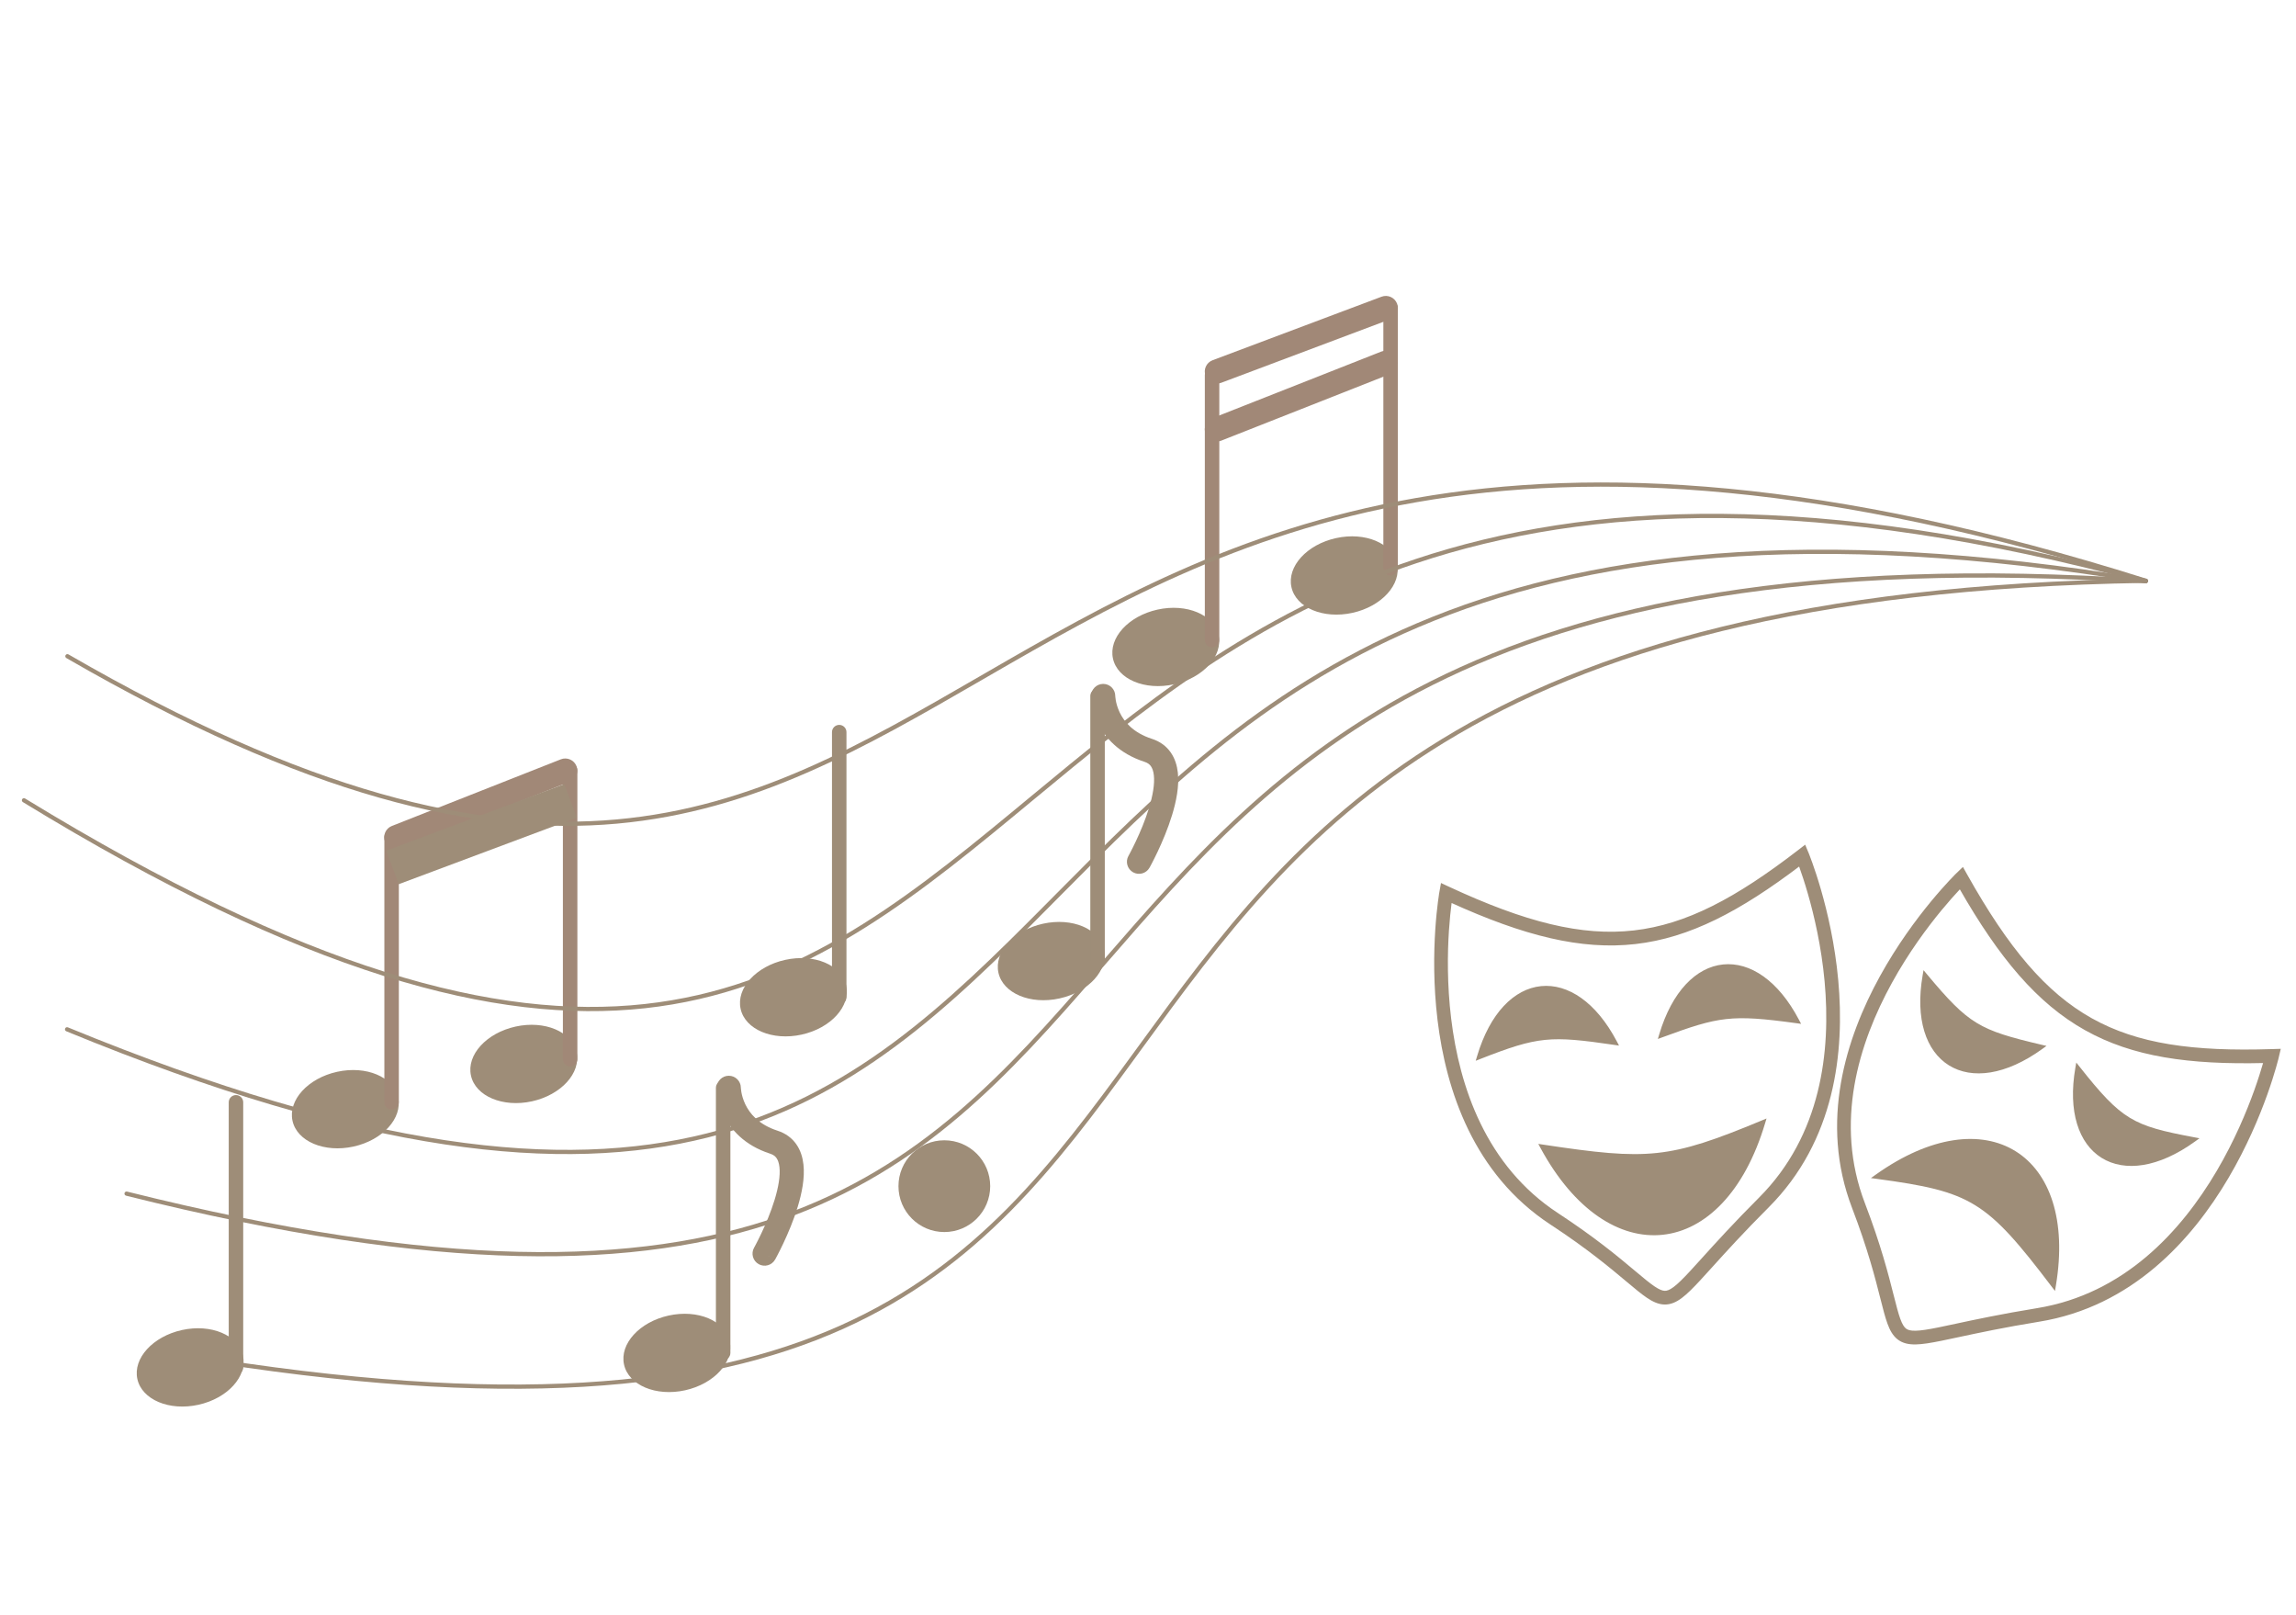 <svg width="475" height="334" viewBox="0 0 475 334" fill="none" xmlns="http://www.w3.org/2000/svg">
<path d="M175.066 203.843C176.008 208.111 171.88 212.649 165.848 213.98C159.815 215.31 154.162 212.928 153.221 208.66C152.28 204.392 156.407 199.853 162.439 198.523C168.472 197.193 174.125 199.574 175.066 203.843Z" fill="#9E8D78"/>
<path fill-rule="evenodd" clip-rule="evenodd" d="M173.62 207.75C172.793 207.75 172.122 207.079 172.122 206.252L172.122 151.422C172.122 150.595 172.793 149.924 173.62 149.924C174.448 149.924 175.118 150.595 175.118 151.422L175.118 206.252C175.118 207.079 174.448 207.75 173.62 207.75Z" fill="#9E8D78"/>
<path d="M50.265 280.403C51.206 284.671 47.079 289.21 41.046 290.54C35.014 291.871 29.36 289.489 28.419 285.221C27.478 280.952 31.605 276.414 37.638 275.083C43.67 273.753 49.324 276.135 50.265 280.403Z" fill="#9E8D78"/>
<path fill-rule="evenodd" clip-rule="evenodd" d="M48.818 284.311C47.991 284.311 47.32 283.64 47.32 282.812L47.32 227.983C47.32 227.155 47.991 226.485 48.818 226.485C49.646 226.485 50.316 227.155 50.316 227.983L50.316 282.812C50.316 283.64 49.646 284.311 48.818 284.311Z" fill="#9E8D78"/>
<path d="M252.099 131.397C253.04 135.666 248.913 140.204 242.88 141.534C236.848 142.865 231.194 140.483 230.253 136.215C229.312 131.946 233.439 127.408 239.472 126.078C245.504 124.747 251.157 127.129 252.099 131.397Z" fill="#9E8D78"/>
<path d="M289.021 116.614C289.962 120.882 285.835 125.421 279.802 126.751C273.77 128.081 268.116 125.7 267.175 121.432C266.234 117.163 270.361 112.625 276.394 111.294C282.426 109.964 288.079 112.346 289.021 116.614Z" fill="#9E8D78"/>
<path fill-rule="evenodd" clip-rule="evenodd" d="M250.754 133.882C249.927 133.882 249.256 133.211 249.256 132.384L249.256 77.554C249.256 76.727 249.927 76.056 250.754 76.056C251.581 76.056 252.252 76.727 252.252 77.554L252.252 132.384C252.252 133.211 251.581 133.882 250.754 133.882Z" fill="#A18877"/>
<path fill-rule="evenodd" clip-rule="evenodd" d="M287.69 119.05C286.862 119.05 286.191 118.379 286.191 117.552L286.191 63.771C286.191 62.944 286.862 62.273 287.69 62.273C288.517 62.273 289.188 62.944 289.188 63.771L289.188 117.552C289.188 118.379 288.517 119.05 287.69 119.05Z" fill="#A18877"/>
<path fill-rule="evenodd" clip-rule="evenodd" d="M249.405 77.719C248.92 76.428 249.573 74.988 250.864 74.503L285.823 61.365C287.114 60.88 288.553 61.533 289.038 62.824C289.523 64.115 288.87 65.554 287.579 66.039L252.621 79.178C251.33 79.663 249.89 79.01 249.405 77.719Z" fill="#A18877"/>
<path fill-rule="evenodd" clip-rule="evenodd" d="M249.42 89.727C248.914 88.444 249.544 86.994 250.827 86.488L285.785 72.705C287.068 72.199 288.518 72.829 289.024 74.112C289.529 75.394 288.9 76.844 287.617 77.35L252.658 91.134C251.376 91.64 249.926 91.01 249.42 89.727Z" fill="#A18877"/>
<path d="M82.36 226.996C83.302 231.264 79.174 235.803 73.142 237.133C67.109 238.463 61.456 236.082 60.515 231.813C59.574 227.545 63.701 223.007 69.733 221.676C75.766 220.346 81.419 222.728 82.36 226.996Z" fill="#9E8D78"/>
<path d="M119.281 217.639C120.223 221.908 116.095 226.446 110.063 227.777C104.03 229.107 98.377 226.725 97.436 222.457C96.495 218.189 100.622 213.65 106.654 212.32C112.687 210.989 118.34 213.371 119.281 217.639Z" fill="#9E8D78"/>
<path fill-rule="evenodd" clip-rule="evenodd" d="M81.016 229.481C80.188 229.481 79.518 228.811 79.518 227.983L79.518 173.154C79.518 172.326 80.188 171.656 81.016 171.656C81.843 171.656 82.514 172.326 82.514 173.154L82.514 227.983C82.514 228.811 81.843 229.481 81.016 229.481Z" fill="#A18877"/>
<path fill-rule="evenodd" clip-rule="evenodd" d="M117.951 220.556C117.124 220.556 116.453 219.885 116.453 219.058L116.453 159.37C116.453 158.542 117.124 157.872 117.951 157.872C118.779 157.872 119.449 158.542 119.449 159.37L119.449 219.058C119.449 219.885 118.779 220.556 117.951 220.556Z" fill="#A18877"/>
<path fill-rule="evenodd" clip-rule="evenodd" d="M79.66 174.069C79.154 172.786 79.784 171.336 81.067 170.83L116.025 157.046C117.308 156.541 118.758 157.17 119.264 158.453C119.77 159.736 119.14 161.186 117.857 161.692L82.899 175.476C81.616 175.982 80.166 175.352 79.66 174.069Z" fill="#A18877"/>
<path d="M79.9 175.945L116.737 162.169L119.328 169.095L82.491 182.872L79.9 175.945Z" fill="#9E8D78"/>
<path d="M150.948 277.408C151.89 281.676 147.762 286.215 141.73 287.545C135.697 288.875 130.044 286.494 129.103 282.225C128.161 277.957 132.289 273.419 138.321 272.088C144.354 270.758 150.007 273.14 150.948 277.408Z" fill="#9E8D78"/>
<path fill-rule="evenodd" clip-rule="evenodd" d="M149.607 281.314C148.779 281.314 148.108 280.644 148.108 279.816L148.108 224.987C148.108 224.159 148.779 223.489 149.607 223.489C150.434 223.489 151.105 224.159 151.105 224.987L151.105 279.816C151.105 280.644 150.434 281.314 149.607 281.314Z" fill="#9E8D78"/>
<path fill-rule="evenodd" clip-rule="evenodd" d="M153.271 224.968C153.261 223.598 152.147 222.49 150.774 222.49C149.395 222.49 148.277 223.608 148.277 224.987L150.774 224.987C148.277 224.987 148.277 224.988 148.277 224.99L148.277 224.993L148.277 225L148.277 225.015C148.278 225.027 148.278 225.041 148.278 225.056C148.279 225.087 148.28 225.127 148.281 225.173C148.285 225.267 148.291 225.391 148.303 225.543C148.327 225.846 148.373 226.26 148.462 226.758C148.638 227.749 148.988 229.096 149.688 230.558C151.116 233.54 153.948 236.868 159.333 238.61C160.009 238.829 160.394 239.155 160.651 239.522C160.931 239.924 161.158 240.52 161.255 241.385C161.454 243.175 161.043 245.568 160.251 248.158C159.476 250.692 158.415 253.171 157.534 255.036C157.097 255.963 156.709 256.726 156.433 257.255C156.295 257.519 156.185 257.724 156.111 257.86C156.074 257.928 156.045 257.98 156.027 258.012L156.008 258.048L156.004 258.055C156.003 258.055 156.003 258.056 156.003 258.056C155.328 259.258 155.756 260.78 156.958 261.455C158.16 262.13 159.682 261.703 160.357 260.501L158.18 259.278C160.357 260.501 160.358 260.5 160.358 260.5L160.361 260.494L160.37 260.479L160.398 260.428C160.421 260.385 160.455 260.324 160.498 260.245C160.584 260.086 160.707 259.858 160.858 259.568C161.161 258.99 161.579 258.165 162.05 257.168C162.987 255.184 164.155 252.467 165.026 249.618C165.88 246.825 166.532 243.645 166.217 240.831C166.057 239.395 165.632 237.931 164.743 236.66C163.829 235.355 162.525 234.395 160.87 233.859C156.927 232.583 155.095 230.287 154.192 228.401C153.726 227.427 153.493 226.529 153.378 225.883C153.321 225.561 153.294 225.309 153.282 225.15C153.275 225.071 153.273 225.016 153.272 224.987C153.271 224.978 153.271 224.971 153.271 224.968Z" fill="#9E8D78"/>
<path d="M228.404 196.364C229.346 200.632 225.218 205.171 219.186 206.501C213.153 207.831 207.5 205.45 206.559 201.182C205.618 196.913 209.745 192.375 215.777 191.044C221.81 189.714 227.463 192.096 228.404 196.364Z" fill="#9E8D78"/>
<path fill-rule="evenodd" clip-rule="evenodd" d="M227.063 200.271C226.235 200.271 225.564 199.6 225.564 198.772L225.564 143.943C225.564 143.115 226.235 142.445 227.063 142.445C227.89 142.445 228.561 143.115 228.561 143.943L228.561 198.772C228.561 199.6 227.89 200.271 227.063 200.271Z" fill="#9E8D78"/>
<path fill-rule="evenodd" clip-rule="evenodd" d="M230.727 143.924C230.717 142.554 229.603 141.446 228.23 141.446C226.851 141.446 225.733 142.564 225.733 143.943L228.23 143.943C225.733 143.943 225.733 143.945 225.733 143.946L225.733 143.949L225.733 143.956L225.734 143.972C225.734 143.983 225.734 143.997 225.734 144.012C225.735 144.043 225.736 144.083 225.737 144.129C225.741 144.223 225.747 144.347 225.759 144.499C225.783 144.802 225.829 145.216 225.918 145.714C226.094 146.705 226.444 148.052 227.144 149.514C228.573 152.496 231.404 155.824 236.789 157.566C237.465 157.785 237.85 158.111 238.107 158.478C238.387 158.88 238.614 159.476 238.711 160.341C238.911 162.131 238.499 164.524 237.707 167.114C236.932 169.648 235.871 172.127 234.99 173.992C234.553 174.919 234.165 175.682 233.889 176.211C233.751 176.475 233.641 176.68 233.567 176.816C233.53 176.885 233.502 176.936 233.483 176.969L233.464 177.004L233.46 177.011C233.459 177.011 233.459 177.012 233.459 177.012C232.784 178.214 233.212 179.736 234.414 180.411C235.616 181.086 237.138 180.659 237.813 179.457L235.637 178.234C237.813 179.457 237.814 179.456 237.814 179.456L237.818 179.45L237.826 179.435L237.854 179.385C237.877 179.341 237.911 179.28 237.954 179.201C238.04 179.042 238.163 178.814 238.314 178.524C238.617 177.946 239.035 177.121 239.506 176.124C240.443 174.14 241.611 171.423 242.482 168.574C243.336 165.781 243.988 162.601 243.673 159.787C243.513 158.351 243.088 156.888 242.199 155.616C241.286 154.311 239.981 153.351 238.326 152.815C234.384 151.539 232.551 149.243 231.648 147.357C231.182 146.383 230.949 145.485 230.834 144.839C230.777 144.518 230.75 144.265 230.738 144.106C230.731 144.027 230.729 143.972 230.728 143.943C230.727 143.934 230.727 143.927 230.727 143.924Z" fill="#9E8D78"/>
<path d="M204.855 245.327C204.855 250.568 200.606 254.817 195.365 254.817C190.125 254.817 185.876 250.568 185.876 245.327C185.876 240.086 190.125 235.838 195.365 235.838C200.606 235.838 204.855 240.086 204.855 245.327Z" fill="#9E8D78"/>
<path fill-rule="evenodd" clip-rule="evenodd" d="M127.614 170.101C98.635 172.72 63.47 164.564 13.852 135.886C13.763 135.834 13.732 135.72 13.784 135.63C13.836 135.54 13.95 135.51 14.04 135.562C63.621 164.218 98.707 172.337 127.58 169.728C156.015 167.158 178.451 154.184 202.814 140.096C203.195 139.876 203.576 139.655 203.958 139.435C228.76 125.096 255.661 109.769 292.922 103.257C330.183 96.745 377.788 99.05 444.006 119.94C444.105 119.971 444.16 120.076 444.129 120.175C444.098 120.274 443.992 120.328 443.894 120.297C377.718 99.42 330.175 97.126 292.986 103.626C255.797 110.125 228.946 125.421 204.145 139.759C203.754 139.985 203.364 140.211 202.974 140.436C178.631 154.513 156.131 167.524 127.614 170.101Z" fill="#8C6D57"/>
<path fill-rule="evenodd" clip-rule="evenodd" d="M292.879 103.01C330.189 96.49 377.835 98.802 444.082 119.701C444.312 119.774 444.439 120.019 444.367 120.249C444.294 120.48 444.049 120.607 443.819 120.535C377.671 99.667 330.169 97.38 293.029 103.871C255.887 110.362 229.07 125.637 204.27 139.974L203.078 140.664C178.749 154.732 156.209 167.767 127.637 170.349C98.588 172.974 63.37 164.794 13.727 136.101C13.518 135.981 13.447 135.713 13.568 135.504C13.689 135.295 13.956 135.224 14.165 135.345C63.721 163.987 98.755 172.082 127.558 169.479C155.929 166.915 178.319 153.971 202.689 139.879L203.833 139.218C228.636 124.878 255.57 109.531 292.879 103.01Z" fill="#9E8D78"/>
<path fill-rule="evenodd" clip-rule="evenodd" d="M444.123 120.216C444.096 120.316 443.993 120.375 443.894 120.348C375.674 101.857 328.706 104.345 292.99 116.237C259.246 127.473 235.527 147.107 213.393 165.428C212.097 166.501 210.806 167.57 209.518 168.633C186.261 187.823 164.218 204.915 133.413 208.28C102.61 211.645 63.085 201.283 4.86 165.68C4.772 165.626 4.744 165.51 4.798 165.422C4.852 165.334 4.968 165.306 5.056 165.36C63.253 200.946 102.69 211.26 133.372 207.908C164.053 204.556 186.019 187.538 209.28 168.344C210.57 167.279 211.864 166.208 213.163 165.132C235.291 146.815 259.059 127.14 292.872 115.882C328.675 103.961 375.72 101.481 443.992 119.987C444.091 120.014 444.15 120.117 444.123 120.216Z" fill="#8C6D57"/>
<path fill-rule="evenodd" clip-rule="evenodd" d="M444.056 119.745C444.289 119.808 444.427 120.048 444.364 120.281C444.301 120.514 444.061 120.652 443.828 120.589C375.643 102.107 328.727 104.601 293.068 116.474C259.374 127.693 235.687 147.297 213.552 165.62L213.539 165.631C212.247 166.7 210.96 167.766 209.677 168.825C186.422 188.013 164.327 205.154 133.44 208.528C102.555 211.902 62.973 201.506 4.73 165.892C4.524 165.766 4.459 165.497 4.585 165.291C4.711 165.085 4.98 165.021 5.186 165.147C63.364 200.721 102.744 211.002 133.345 207.659C163.943 204.316 185.857 187.347 209.12 168.15C210.408 167.088 211.699 166.019 212.996 164.946L213.014 164.931C235.137 146.618 258.935 126.918 292.792 115.645C328.654 103.704 375.751 101.23 444.056 119.745Z" fill="#9E8D78"/>
<path fill-rule="evenodd" clip-rule="evenodd" d="M444.075 120.215C444.058 120.317 443.961 120.386 443.859 120.369C373.78 108.704 327.394 115.036 293.357 129.486C260.445 143.458 239.06 165.027 218.947 185.313C218.257 186.008 217.569 186.702 216.883 187.394C196.163 208.268 176.418 227.455 146.327 235.028C116.237 242.601 75.835 238.552 13.804 213.059C13.708 213.019 13.662 212.91 13.702 212.814C13.741 212.719 13.851 212.673 13.946 212.712C75.945 238.193 116.258 242.209 146.236 234.665C176.214 227.121 195.892 208.009 216.617 187.13C217.307 186.434 217.998 185.737 218.691 185.038C238.799 164.757 260.23 143.143 293.211 129.141C327.331 114.656 373.793 108.326 443.921 119.999C444.023 120.016 444.092 120.113 444.075 120.215Z" fill="#8C6D57"/>
<path fill-rule="evenodd" clip-rule="evenodd" d="M443.962 119.753C444.2 119.792 444.361 120.018 444.321 120.256C444.282 120.494 444.057 120.654 443.819 120.615C373.772 108.955 327.437 115.289 293.455 129.716C260.594 143.666 239.24 165.201 219.124 185.488C218.435 186.184 217.747 186.877 217.06 187.569C196.343 208.441 176.555 227.678 146.389 235.27C116.223 242.862 75.761 238.792 13.709 213.289C13.486 213.198 13.38 212.942 13.471 212.719C13.563 212.496 13.818 212.389 14.041 212.481C76.019 237.953 116.272 241.948 146.176 234.423C176.078 226.897 195.712 207.836 216.44 186.954C217.111 186.278 217.782 185.601 218.456 184.921L218.524 184.853C238.628 164.576 260.088 142.932 293.114 128.911C327.29 114.402 373.802 108.074 443.962 119.753Z" fill="#9E8D78"/>
<path fill-rule="evenodd" clip-rule="evenodd" d="M444.125 120.204C444.119 120.307 444.029 120.385 443.926 120.378C373.393 115.73 328.303 125.387 296.275 141.453C265.197 157.043 246.399 178.676 228.573 199.19C228.027 199.818 227.482 200.446 226.938 201.071C208.62 222.133 190.96 241.781 161.596 252.079C132.234 262.377 91.198 263.318 26.136 247.053C26.035 247.028 25.974 246.926 26 246.826C26.025 246.725 26.126 246.664 26.227 246.69C91.257 262.946 132.209 261.989 161.472 251.726C190.733 241.464 208.335 221.889 226.656 200.826C227.203 200.196 227.751 199.565 228.3 198.934C246.122 178.424 264.962 156.742 296.107 141.119C328.212 125.013 373.374 115.354 443.951 120.004C444.054 120.011 444.132 120.1 444.125 120.204Z" fill="#8C6D57"/>
<path fill-rule="evenodd" clip-rule="evenodd" d="M443.968 119.755C444.208 119.771 444.391 119.979 444.375 120.22C444.359 120.46 444.151 120.643 443.91 120.627C373.406 115.981 328.364 125.635 296.387 141.676C265.358 157.242 246.589 178.839 228.762 199.354L228.727 199.394C228.193 200.009 227.66 200.622 227.127 201.235C208.81 222.295 191.112 241.992 161.679 252.314C132.251 262.635 91.159 263.565 26.076 247.295C25.841 247.236 25.699 246.999 25.758 246.765C25.816 246.531 26.053 246.388 26.287 246.447C91.296 262.698 132.193 261.729 161.39 251.49C190.582 241.252 208.146 221.726 226.467 200.661C227.015 200.032 227.563 199.401 228.112 198.77L228.12 198.76C245.939 178.254 264.806 156.541 295.995 140.895C328.152 124.764 373.362 115.102 443.968 119.755Z" fill="#9E8D78"/>
<path fill-rule="evenodd" clip-rule="evenodd" d="M444.138 120.116C444.139 120.219 444.057 120.304 443.953 120.306C373.276 121.416 329.185 134.723 298.667 153.359C269.038 171.453 252.183 194.579 236.202 216.508C235.721 217.167 235.242 217.826 234.762 218.483C218.346 240.987 202.472 262.029 174.138 274.7C145.807 287.371 105.046 291.66 38.876 280.747C38.774 280.73 38.705 280.633 38.722 280.531C38.739 280.429 38.835 280.36 38.937 280.377C105.075 291.285 145.75 286.986 173.985 274.358C202.218 261.732 218.042 240.769 234.46 218.262C234.942 217.601 235.424 216.939 235.908 216.275C251.885 194.352 268.778 171.172 298.471 153.04C329.064 134.358 373.226 121.042 443.947 119.931C444.051 119.93 444.136 120.012 444.138 120.116Z" fill="#8C6D57"/>
<path fill-rule="evenodd" clip-rule="evenodd" d="M443.944 119.682C444.185 119.678 444.384 119.871 444.388 120.112C444.391 120.353 444.199 120.552 443.957 120.556C373.309 121.665 329.266 134.966 298.797 153.572C269.215 171.637 252.386 194.725 236.404 216.655C235.923 217.314 235.444 217.973 234.964 218.63C218.549 241.133 202.641 262.227 174.24 274.928C145.844 287.627 105.028 291.91 38.836 280.993C38.597 280.954 38.436 280.729 38.476 280.491C38.515 280.253 38.74 280.091 38.978 280.131C105.094 291.035 145.713 286.729 173.883 274.131C202.049 261.534 217.839 240.623 234.258 218.115C234.587 217.664 234.917 217.212 235.246 216.759L235.714 216.118C251.689 194.198 268.606 170.985 298.342 152.827C328.984 134.114 373.194 120.793 443.944 119.682Z" fill="#9E8D78"/>
<path d="M374.028 176.734L374.03 176.733L373.939 176.514L373.939 176.514L373.936 176.506L373.935 176.506L373.935 176.504L373.935 176.504L373.934 176.503L373.934 176.503L373.933 176.499L373.475 175.398L373.35 175.096L373.091 175.295L372.143 176.026C359.235 185.971 348.958 191.437 338.067 192.682C327.175 193.927 315.475 190.972 299.677 183.63L298.597 183.128L298.303 182.991L298.246 183.311L298.036 184.483L298.036 184.483L298.036 184.484L298.036 184.484L297.992 184.729L297.994 184.729C297.98 184.814 297.964 184.919 297.944 185.045C297.888 185.405 297.811 185.932 297.724 186.607C297.55 187.959 297.338 189.906 297.18 192.303C296.866 197.095 296.77 203.702 297.649 210.954C299.404 225.427 305.075 242.689 320.897 253.056C328.531 258.059 333.312 262.07 336.64 264.862L336.679 264.895L336.84 264.704L336.679 264.895L336.69 264.904C338.324 266.275 339.664 267.399 340.817 268.18C341.977 268.965 343.106 269.517 344.32 269.554C345.568 269.593 346.681 269.083 347.797 268.247C348.897 267.422 350.118 266.189 351.596 264.593C352.335 263.796 353.15 262.895 354.061 261.887C356.836 258.819 360.517 254.748 365.728 249.535C379.423 235.833 381.408 217.469 380.047 202.712C379.365 195.319 377.84 188.777 376.487 184.085C375.81 181.738 375.175 179.85 374.708 178.545C374.474 177.893 374.282 177.386 374.148 177.041C374.1 176.918 374.06 176.816 374.028 176.734ZM300.04 186.905C300.063 186.725 300.086 186.555 300.107 186.398C315.357 193.34 327.148 196.28 338.332 195.002C349.491 193.726 359.864 188.271 372.325 178.825C372.383 178.982 372.444 179.152 372.509 179.333C372.962 180.597 373.582 182.438 374.243 184.733C375.568 189.325 377.057 195.717 377.722 202.927C379.054 217.376 377.062 234.892 364.077 247.884C358.82 253.143 355.087 257.272 352.309 260.343L352.309 260.344C351.405 261.343 350.603 262.229 349.883 263.007C348.401 264.607 347.309 265.695 346.397 266.378C345.501 267.05 344.902 267.236 344.391 267.22C343.846 267.204 343.169 266.952 342.126 266.247C341.087 265.543 339.842 264.5 338.153 263.084L338.14 263.073L337.988 263.254L338.14 263.073L338.14 263.073C334.79 260.262 329.926 256.182 322.177 251.104C307.191 241.284 301.686 224.849 299.967 210.673C299.11 203.602 299.202 197.146 299.51 192.456C299.664 190.113 299.872 188.214 300.04 186.905Z" fill="#9E8D78" stroke="#9E8D78" stroke-width="0.5" stroke-linecap="round"/>
<path d="M334.011 215.862L334.497 215.933L334.268 215.498C330.017 207.43 324.258 203.652 318.832 204.204C313.406 204.756 308.472 209.622 305.832 218.481L305.685 218.973L306.163 218.785C312.216 216.409 315.861 215.202 319.644 214.823C323.429 214.444 327.367 214.893 334.011 215.862Z" fill="#9E8D78" stroke="#9E8D78" stroke-width="0.5" stroke-linecap="round"/>
<path d="M371.687 211.377L372.169 211.443L371.942 211.012C367.69 202.945 361.932 199.167 356.505 199.719C351.079 200.271 346.145 205.137 343.506 213.996L343.363 214.475L343.832 214.302C349.729 212.13 353.304 210.94 357.094 210.519C360.884 210.098 364.903 210.445 371.687 211.377Z" fill="#9E8D78" stroke="#9E8D78" stroke-width="0.5" stroke-linecap="round"/>
<path d="M319.197 236.98L318.701 236.905L318.94 237.347C325.893 250.165 335.238 256.069 343.973 255.131C352.707 254.194 360.678 246.433 364.918 232.268L365.07 231.763L364.583 231.966C354.936 235.974 349.04 238.041 342.839 238.704C336.635 239.367 330.109 238.626 319.197 236.98Z" fill="#9E8D78" stroke="#9E8D78" stroke-width="0.5" stroke-linecap="round"/>
<path d="M471.124 218.905L471.126 218.905L471.18 218.674L471.18 218.674L471.182 218.666L471.182 218.666L471.183 218.664L471.183 218.663L471.183 218.662L471.183 218.662L471.184 218.659L471.457 217.497L471.531 217.18L471.205 217.19L470.009 217.228C453.723 217.749 442.189 216.175 432.625 210.817C423.061 205.459 415.297 196.222 406.774 181.029L406.191 179.99L406.032 179.707L405.799 179.933L404.944 180.761L404.944 180.761L404.943 180.762L404.942 180.762L404.764 180.935L404.766 180.936C404.705 180.997 404.63 181.072 404.54 181.163C404.285 181.422 403.914 181.805 403.448 182.302C402.517 183.297 401.207 184.752 399.677 186.605C396.62 190.309 392.68 195.612 389.153 202.011C382.115 214.778 376.623 232.097 383.397 249.759C386.665 258.281 388.199 264.33 389.266 268.541L389.279 268.591L389.521 268.529L389.279 268.591L389.282 268.604C389.807 270.672 390.236 272.367 390.716 273.675C391.197 274.99 391.79 276.098 392.753 276.838C393.744 277.599 394.945 277.836 396.339 277.81C397.714 277.784 399.425 277.498 401.557 277.067C402.623 276.852 403.81 276.598 405.139 276.313C409.184 275.446 414.551 274.296 421.826 273.113C440.948 270.004 453.295 256.266 460.818 243.499C464.588 237.102 467.175 230.904 468.821 226.306C469.644 224.006 470.233 222.103 470.616 220.772C470.808 220.106 470.949 219.583 471.042 219.224C471.075 219.096 471.102 218.99 471.124 218.905ZM405.153 183.898C405.277 183.765 405.394 183.641 405.504 183.525C413.817 198.074 421.663 207.353 431.484 212.854C441.283 218.344 452.888 219.983 468.52 219.606C468.475 219.767 468.426 219.94 468.373 220.125C468.001 221.415 467.427 223.271 466.622 225.52C465.012 230.019 462.482 236.076 458.807 242.314C451.439 254.815 439.582 267.861 421.451 270.809C414.112 272.002 408.669 273.168 404.62 274.036L404.62 274.036C403.302 274.319 402.134 274.569 401.095 274.779C398.957 275.21 397.435 275.454 396.295 275.475C395.176 275.496 394.581 275.297 394.176 274.986C393.743 274.654 393.341 274.054 392.908 272.872C392.476 271.693 392.075 270.119 391.534 267.983L391.529 267.966L391.301 268.024L391.529 267.966L391.529 267.966C390.455 263.727 388.895 257.573 385.577 248.923C379.161 232.195 384.304 215.643 391.197 203.138C394.636 196.899 398.486 191.716 401.478 188.091C402.973 186.28 404.251 184.861 405.153 183.898Z" fill="#9E8D78" stroke="#9E8D78" stroke-width="0.5" stroke-linecap="round"/>
<path d="M398.444 201.643L398.098 201.228L398.006 201.76C396.447 210.745 398.701 217.253 403.336 220.129C407.971 223.004 414.849 222.163 422.349 216.758L422.793 216.437L422.26 216.312C415.795 214.79 412.034 213.732 408.795 211.76C405.556 209.788 402.822 206.891 398.444 201.643Z" fill="#9E8D78" stroke="#9E8D78" stroke-width="0.5" stroke-linecap="round"/>
<path d="M430.042 220.79L429.695 220.352L429.599 220.903C428.041 229.887 430.295 236.396 434.93 239.271C439.565 242.147 446.443 241.305 453.942 235.901L454.415 235.56L453.842 235.452C447.477 234.257 443.74 233.363 440.49 231.395C437.239 229.426 434.456 226.37 430.042 220.79Z" fill="#9E8D78" stroke="#9E8D78" stroke-width="0.5" stroke-linecap="round"/>
<path d="M424.637 265.931L424.987 266.393L425.083 265.821C427.325 252.371 423.828 242.639 416.84 238.304C409.853 233.97 399.508 235.114 388.238 243.123L387.721 243.49L388.349 243.574C398.153 244.896 403.82 246.032 408.736 249.048C413.655 252.065 417.843 256.979 424.637 265.931Z" fill="#9E8D78" stroke="#9E8D78" stroke-width="0.5" stroke-linecap="round"/>
</svg>
